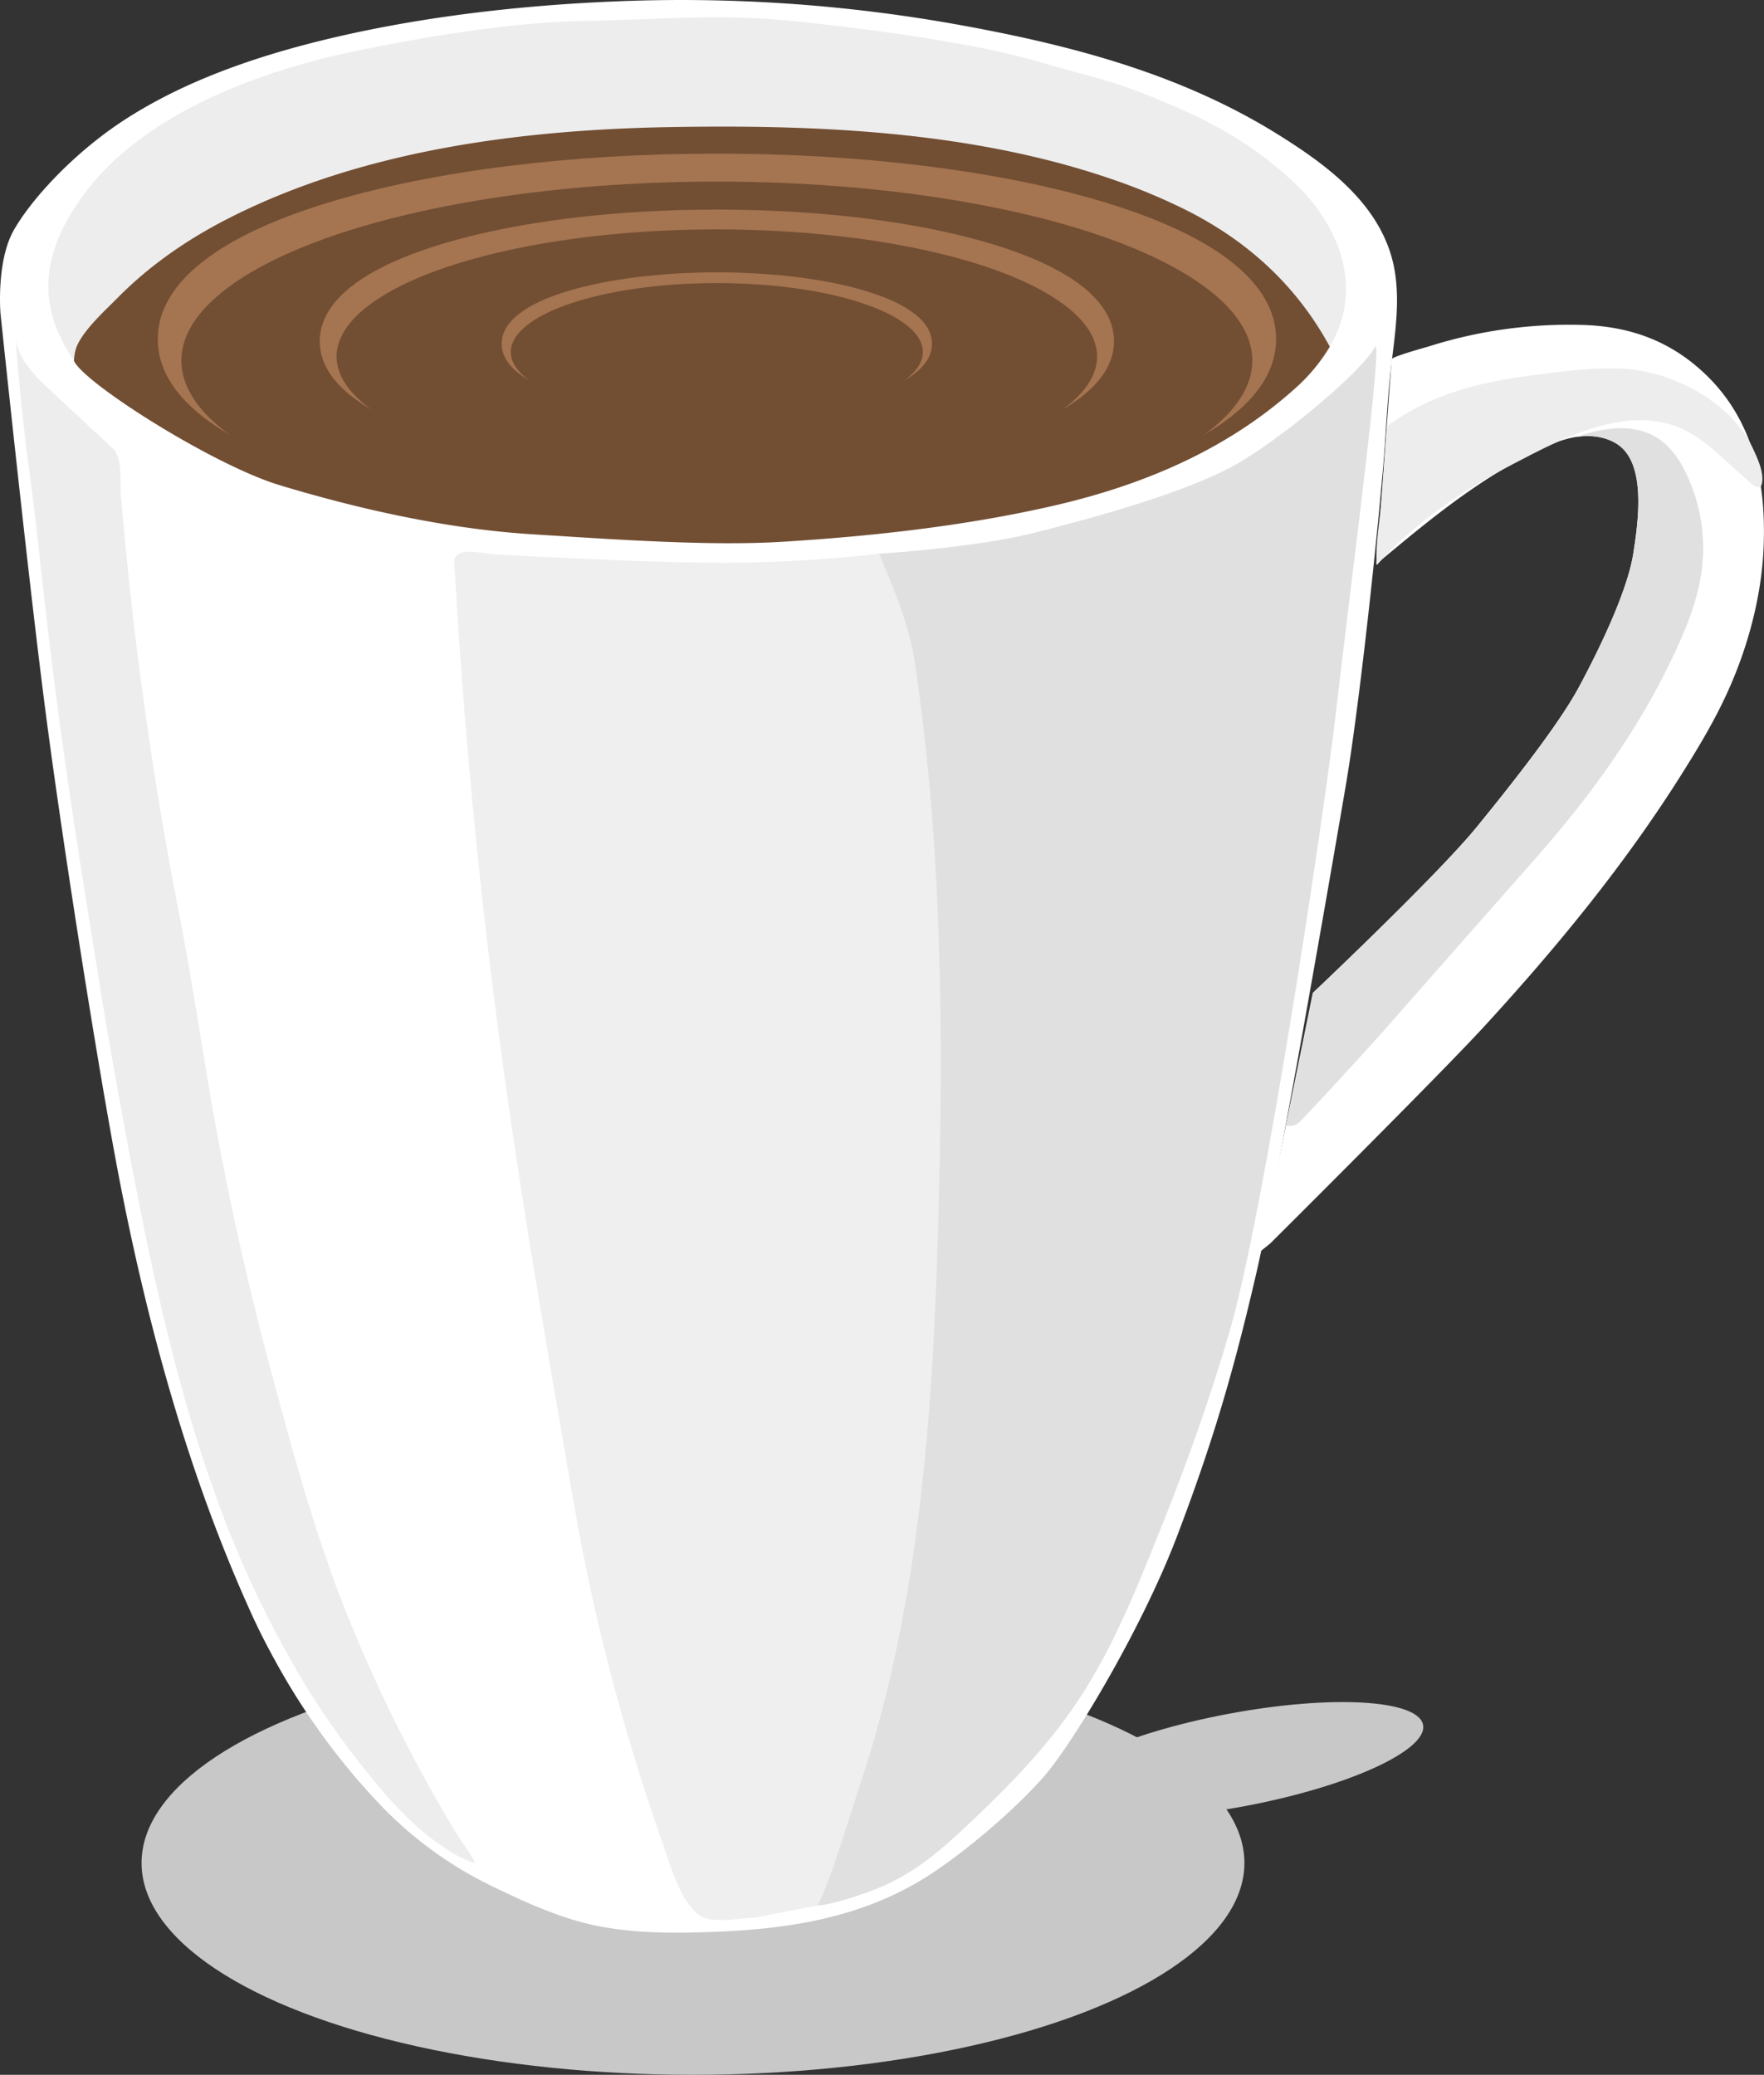 <svg xmlns="http://www.w3.org/2000/svg" viewBox="0 0 603.87 710.09"><rect x="0" y="0" width="603.87" height="710.09" fill="#333333" stroke="none"/><defs><style>.cls-1{fill:#c8c8c8;}.cls-2{fill:#fff;}.cls-3{fill:#ededed;}.cls-4{fill:#724e33;}.cls-5{fill:#efefef;}.cls-6{fill:#e0e0e0;}.cls-7{fill:#a57450;}</style></defs><g id="Layer_2" data-name="Layer 2"><g id="Layer_2-2" data-name="Layer 2"><ellipse class="cls-1" cx="237.23" cy="637.58" rx="188.77" ry="72.51"/><ellipse class="cls-1" cx="423.32" cy="602.36" rx="64.94" ry="16.04" transform="translate(-104.1 88.68) rotate(-10.66)"/><path class="cls-2" d="M94.07,568.14a235.2,235.2,0,0,0,36.54,50A133,133,0,0,0,168,645.32c12,5.81,24.32,11.5,37.47,14,13.36,2.5,27,2.34,40.56,1.78,25.43-1.07,49.92-5.19,71.72-19.14,12.76-8.17,30.12-23,39.83-34.21s33.19-50,45.44-82.21,19.41-56.68,27.07-89.87,26.55-143,30.64-167,9.7-74,12.76-108.77c1-11.75,1.42-23.56,2.83-35.27,1.47-12.21,3.46-24.85,0-36.91-5.41-18.67-22-31.12-37.72-41C405.49,25.78,368.21,15.82,330,8.81A535.71,535.71,0,0,0,212.34.41c-31.3,1.22-63.45,4.71-94,11.51-26.82,6-54.9,15-77.84,30.51C24.68,53.16,10.89,68,4.77,78.69s-4.6,28.6-4.6,28.6S9.87,200.22,16,246.69,34.38,370.77,41.53,407c9.57,48.51,23.1,97.41,43.33,142.6Q89,559,94.07,568.14Z"/><path class="cls-3" d="M455.23,118.65a60.93,60.93,0,0,1-12.33,14.68c-23.26,20.76-51.82,32.74-82,39.69s-62.23,10.5-93.18,12.4c-25,1.53-58.25-.87-85.28-2.56-32.68-2-64.85-10.21-86.81-16.85s-64.55-33.37-69.95-41.87l-.34-.54c-7.17-11.31-17.9-30.53,5.44-59.72C54.53,34.23,100.26,22,119.66,17.93S171.75,7.71,199.32,7.2s47-2.55,72,0S332.09,14.35,355.07,21s25,6.13,44.42,14.3,31.15,15.83,43.41,27.06C453.12,71.73,469.39,94.25,455.23,118.65Z"/><path class="cls-4" d="M455.23,118.65a60.93,60.93,0,0,1-12.33,14.68c-23.26,20.76-51.82,32.74-82,39.69s-62.23,10.5-93.18,12.4c-25,1.53-58.25-.87-85.28-2.56-32.68-2-64.85-10.21-86.81-16.85s-64.55-33.37-69.95-41.87l-.34-.54a15.44,15.44,0,0,1,.82-4.77c2.3-5.83,9.86-12.59,14.28-17.08C51.79,90.29,65.32,81.14,79.69,74c45.39-22.71,98.89-29.57,149.11-30.49,50.05-.91,102.71,1.24,150.51,17.36a212.47,212.47,0,0,1,24.52,9.94C426.5,81.7,443.66,97.42,455.23,118.65Z"/><path class="cls-3" d="M5.28,115c.55,8,7.29,14.24,12.78,19.36l20.59,19.15c3.42,3.18,2.38,11.8,2.73,16q.87,10.38,1.91,20.73,2.07,20.7,4.78,41.34,5.43,41.25,13.43,82.13c5.09,26,8.61,52.31,13.6,78.4q7.59,39.75,18.14,78.85c6.94,25.73,13.94,51.52,23.53,76.41A515.89,515.89,0,0,0,151.82,620q2.77,4.8,5.72,9.49c1.62,2.58,3.88,5.18,5,8,.26.6-5.25-2-5.9-2.34a81.84,81.84,0,0,1-7.58-4.92c-9.76-7.12-17.74-16.56-25.23-26a277.19,277.19,0,0,1-20.51-29.57A355.74,355.74,0,0,1,73,509.47q-3.39-9.56-6.34-19.25c-10.12-33.07-17.06-67-23.39-101-3.15-16.86-6.16-33.74-8.89-50.67C29.28,306.94,23.66,272.73,19.06,237s-6.12-54.64-9.19-77.11C6.85,137.74,5.32,115.59,5.28,115Z"/><path class="cls-5" d="M156.9,189.64c2.83-1.8,9.19-.1,12.12.06q10.53.59,21,1.08c16.73.8,33.48,1.52,50.23,1.78a471.62,471.62,0,0,0,60.64-3.06l24.51,1.31,22.46,60s6.64,208.35,5.11,214.47-21.45,95.49-26,120.51-47.49,66.39-47.49,66.39l-20.8,4.08c-5,.17-13.87,2-18.29-.25-7.22-3.66-11.27-18.76-13.72-25.71A714.73,714.73,0,0,1,196.36,514c-6.91-40.07-14-80.16-20-120.44q-6.09-40.47-10.72-81.14-6.69-59.68-10.12-119.67A3.15,3.15,0,0,1,156.9,189.64Z"/><path class="cls-2" d="M471.13,193.08c1.82-21.15,3.2-42.36,4.8-63.53l.49-6.6c.07-.91,11.82-4.1,13-4.49A158.9,158.9,0,0,1,542,111.22c16.09.51,29.8,5.51,41.55,16.61,16.88,16,21.15,37.43,20.17,59.79-.71,16.42-5.28,33.54-12,48.5-4.49,10.08-10.2,19.56-16.08,28.9-19.56,31.07-42.82,59.34-67.62,86.35-15.32,16.68-73.2,74.21-73.2,74.21l-3.4,2.73,18-88.51s42.56-40.17,56.17-56.86S534,247.2,540.43,235.29s16.68-32.69,18.72-46c1.56-10.18,4.69-30.71-5.56-37.33-4.14-2.67-9.38-3.2-14.24-2.39s-9.42,2.86-13.84,5C505,164.78,488.54,178.56,471.13,193.08Z"/><path class="cls-3" d="M602.32,166.73c.64-.21,1-1.11,1-3.1-.1-3.37-1.78-7-3.17-10-7.18-15.52-26.6-26.06-43.09-27.33-9.59-.74-19.21.46-28.75,1.64-19.66,2.44-37.38,6-53.54,18q-.89,12.19-1.78,24.4c-.56,7.45-2.21,15.73-1.7,23.07,13-14.59,29.6-25.74,46.85-34.68C534.25,150.31,555.42,139,574,146c8.83,3.35,15.27,10.55,22.25,16.59C598.17,164.25,600.89,167.21,602.32,166.73Z"/><path class="cls-6" d="M539,277.86c13.16-16.57,24.66-34,33.9-53.58,4.51-9.52,8.52-19.45,9.75-29.9a59.07,59.07,0,0,0-5.57-32.63,32.4,32.4,0,0,0-6.21-9.08c-8.73-8.52-21-6.72-31.52-3.06,4.86-.81,10.1-.28,14.24,2.39,10.25,6.62,7.12,27.15,5.56,37.33-2,13.27-12.26,34-18.72,46s-21.11,31-34.73,47.65-56.17,56.86-56.17,56.86l-9.24,45.34a5.09,5.09,0,0,0,5.16-1.77c13.95-14.64,27.91-30.3,27.91-30.3l52-59C530.11,288.72,534.65,283.34,539,277.86Z"/><path class="cls-6" d="M300.94,189.5s32.68-2,53.1-7.15,54.13-14.3,71-24.51,41.87-31.66,45.45-38.81-8.17,81.19-12.77,121.53-25,174.64-36.76,215c-6.56,22.51-14.42,44.63-23.14,66.4-8.22,20.52-16.47,41.53-28.73,60-10.87,16.39-24.8,30.43-39.11,43.8-10.81,10.11-19.8,17.3-34.13,22.26-13.09,4.53-16.25,4.1-16.34,4.09,2.06.31,13.76-37.88,14.84-41.11,18.47-55.31,24.05-115.36,26.18-172.85,2.71-73.27,2.72-144.34-7.42-211.77C311.16,213.57,306,201.45,300.94,189.5Z"/><path class="cls-7" d="M245.4,179.55c-49.45,0-96.07-5.76-131.28-16.21C74.76,151.65,54,135.3,54,116.06s20.8-35.59,60.16-47.28C149.33,58.33,196,52.57,245.4,52.57s96.08,5.76,131.28,16.21c39.36,11.69,60.17,28,60.17,47.28S416,151.65,376.68,163.34C341.48,173.79,294.86,179.55,245.4,179.55Z"/><ellipse class="cls-4" cx="245.4" cy="123.41" rx="183.3" ry="61.26"/><path class="cls-7" d="M245.4,161.89c-35.12,0-68.23-4.09-93.23-11.51-27.95-8.3-42.72-19.91-42.72-33.58s14.77-25.27,42.72-33.57c25-7.43,58.11-11.51,93.23-11.51s68.23,4.08,93.23,11.51c28,8.3,42.73,19.91,42.73,33.57s-14.77,25.28-42.73,33.58C313.63,157.8,280.52,161.89,245.4,161.89Z"/><ellipse class="cls-4" cx="245.4" cy="122.02" rx="130.17" ry="43.5"/><path class="cls-7" d="M245.4,142.06c-19,0-37-2.21-50.51-6.24-15.14-4.49-23.15-10.78-23.15-18.18s8-13.7,23.15-18.19c13.55-4,31.49-6.24,50.51-6.24s37,2.21,50.51,6.24c15.15,4.49,23.15,10.78,23.15,18.19s-8,13.69-23.15,18.18C282.37,139.85,264.43,142.06,245.4,142.06Z"/><ellipse class="cls-4" cx="245.4" cy="120.46" rx="70.52" ry="23.57"/></g></g></svg>